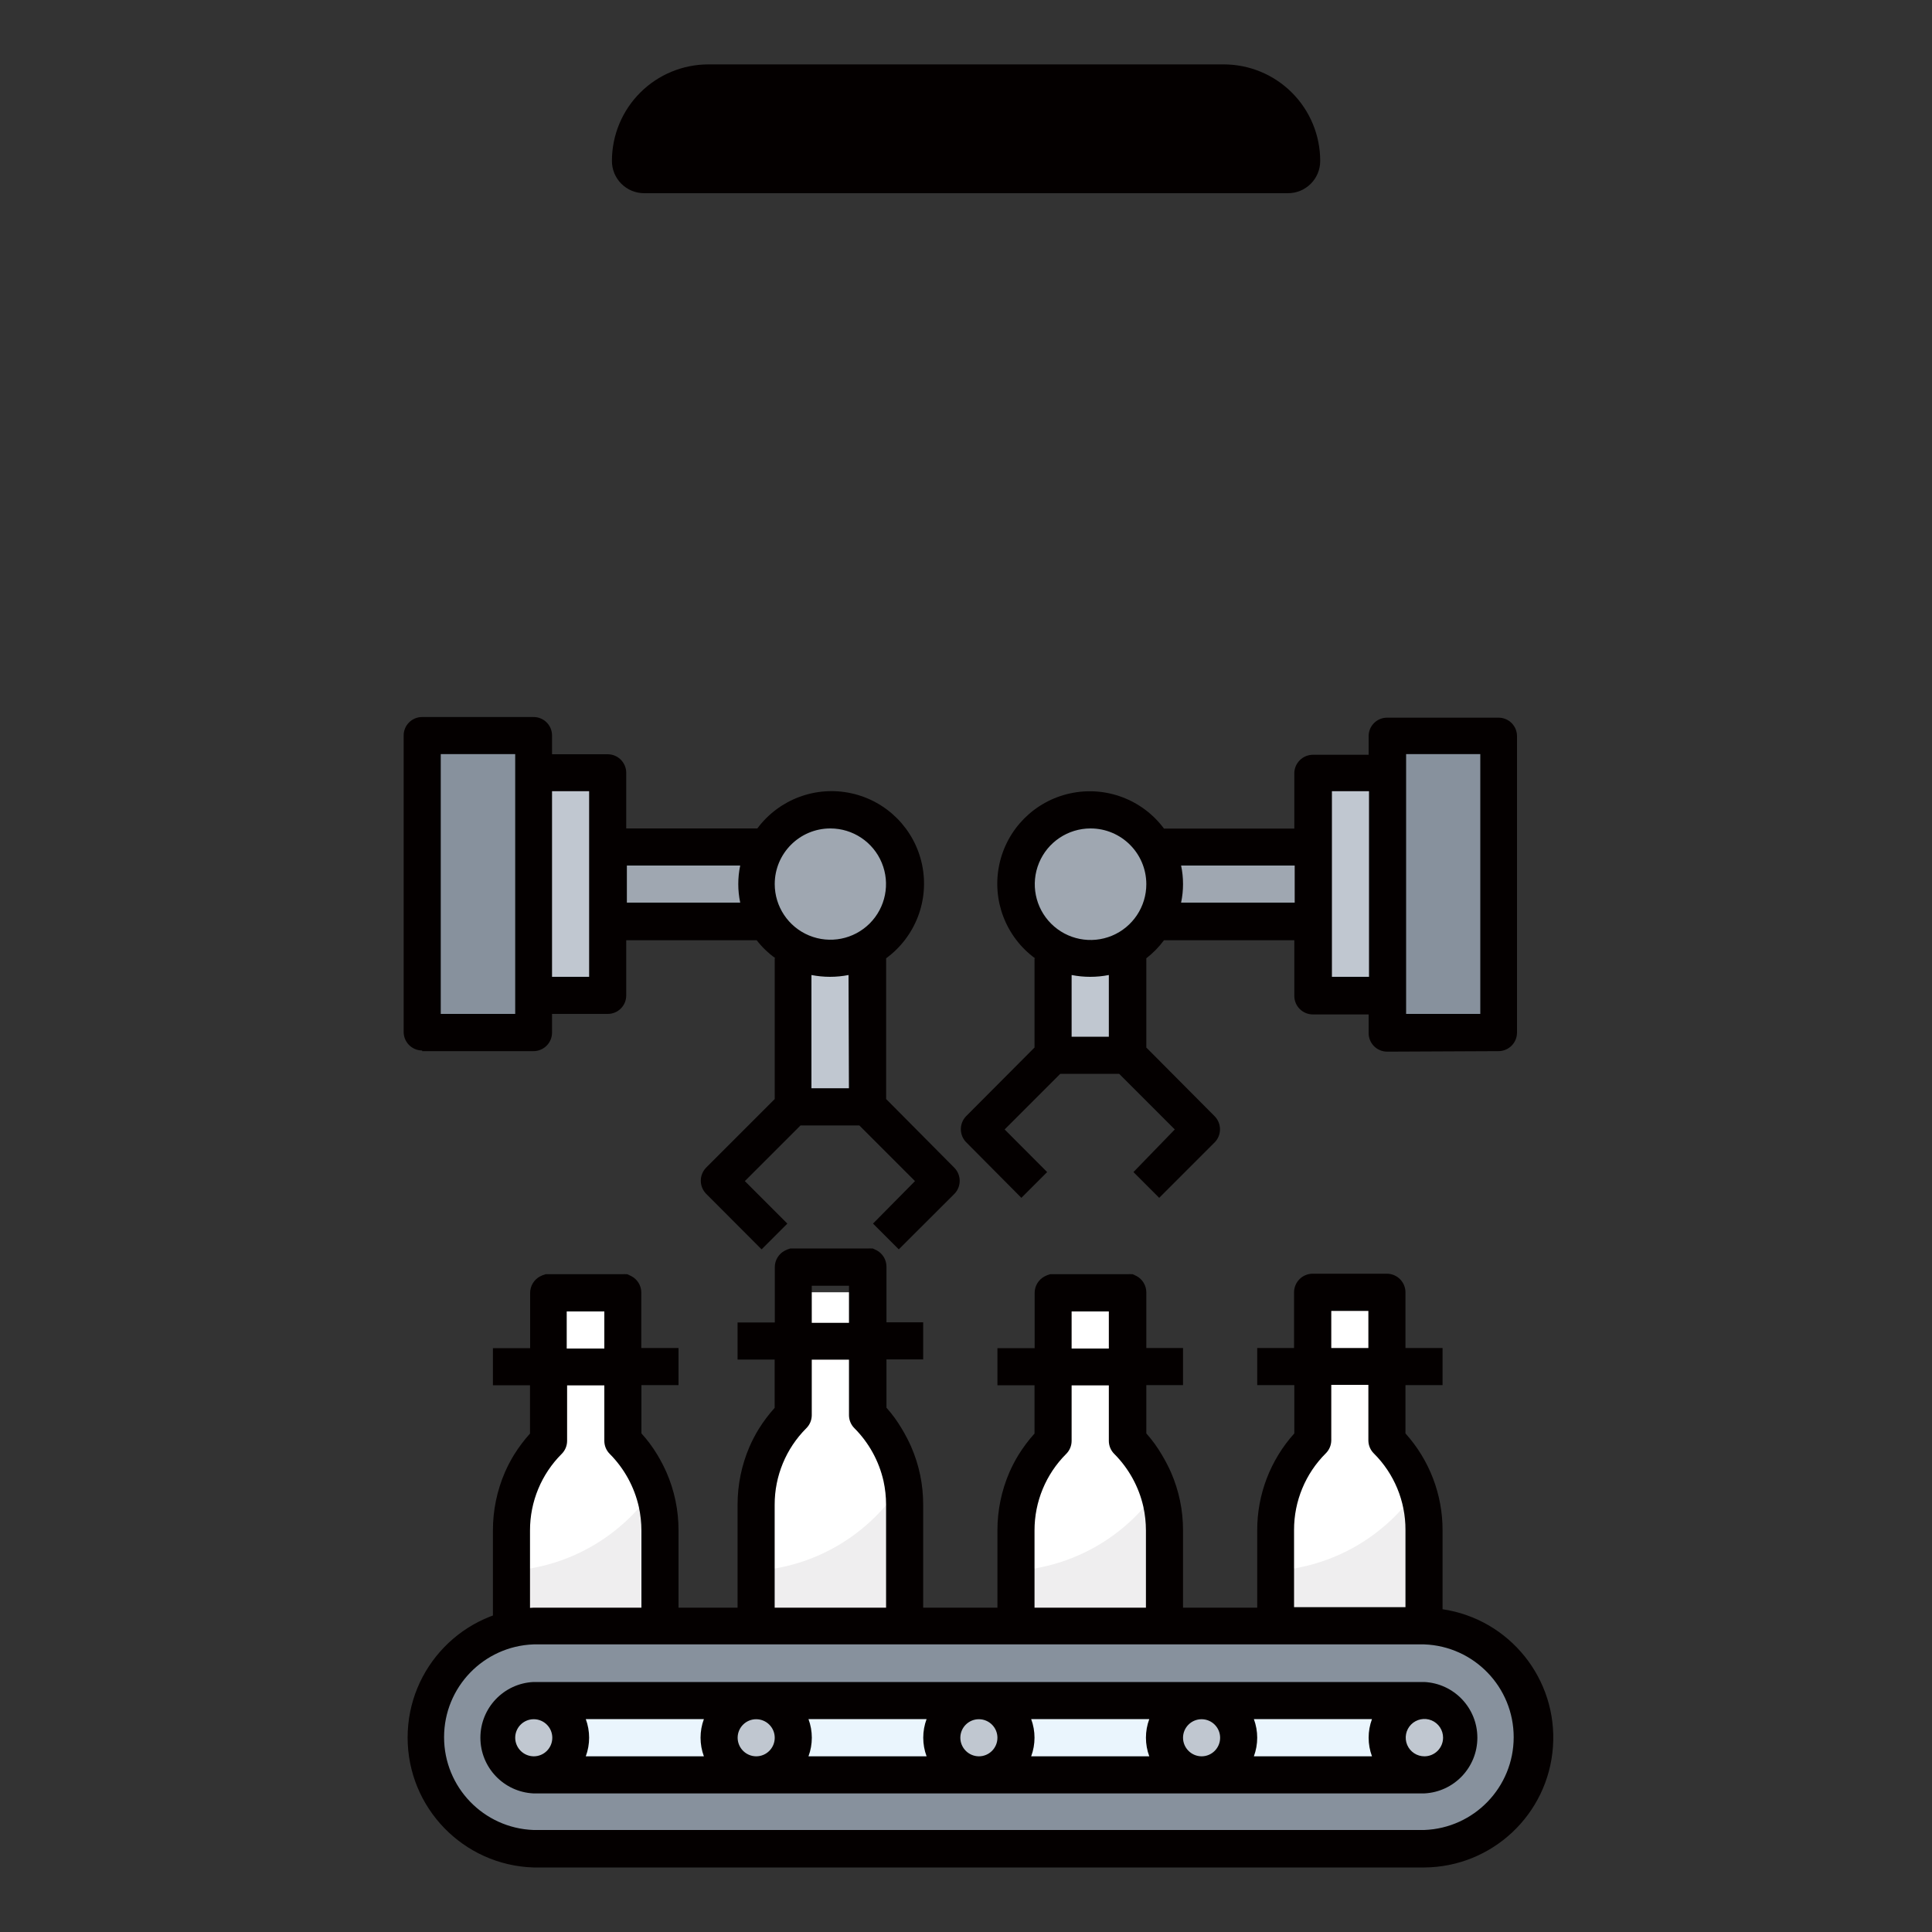 <svg id="etr3qUba8XC1" xmlns="http://www.w3.org/2000/svg" xmlns:xlink="http://www.w3.org/1999/xlink" viewBox="0 0 150 150" shape-rendering="geometricPrecision" text-rendering="geometricPrecision"><rect x="0" y="0" width="150" height="150" fill="#333333" stroke="none"/><style><![CDATA[#etr3qUba8XC2_to {animation: etr3qUba8XC2_to__to 4000ms linear infinite reverse forwards}@keyframes etr3qUba8XC2_to__to { 0% {transform: translate(65.06px,114.761px)} 15% {transform: translate(65.06px,114.761px)} 27.5% {transform: translate(65.06px,105.101px)} 50.25% {transform: translate(65.06px,105.101px)} 62.75% {transform: translate(65.06px,114.761px)} 100% {transform: translate(65.06px,114.761px)}} #etr3qUba8XC6_to {animation: etr3qUba8XC6_to__to 4000ms linear infinite reverse forwards}@keyframes etr3qUba8XC6_to__to { 0% {transform: translate(44.885px,114.765px)} 37.5% {transform: translate(44.885px,114.765px)} 50% {transform: translate(44.885px,108.839px)} 72.5% {transform: translate(44.885px,108.839px)} 82.5% {transform: translate(44.885px,114.765px)} 100% {transform: translate(44.885px,114.765px)}} #etr3qUba8XC27_to {animation: etr3qUba8XC27_to__to 4000ms linear infinite reverse forwards}@keyframes etr3qUba8XC27_to__to { 0% {transform: translate(51.925px,76.335px)} 27.5% {transform: translate(51.925px,76.335px)} 37.5% {transform: translate(51.925px,80.82px)} 50% {transform: translate(51.925px,76.335px)} 72.5% {transform: translate(51.925px,76.335px)} 82.5% {transform: translate(51.925px,80.82px)} 95% {transform: translate(51.925px,76.335px)} 100% {transform: translate(51.925px,76.335px)}} #etr3qUba8XC34_to {animation: etr3qUba8XC34_to__to 4000ms linear infinite reverse forwards}@keyframes etr3qUba8XC34_to__to { 0% {transform: translate(96.19px,76.36px)} 15% {transform: translate(96.19px,86.93px)} 27.5% {transform: translate(96.19px,76.36px)} 50% {transform: translate(96.19px,76.36px)} 62.5% {transform: translate(96.19px,86.93px)} 75% {transform: translate(96.19px,76.36px)} 100% {transform: translate(96.19px,76.36px)}} #etr3qUba8XC42 {animation: etr3qUba8XC42_c_o 4000ms linear infinite reverse forwards}@keyframes etr3qUba8XC42_c_o { 0% {opacity: 0} 25% {opacity: 1} 50% {opacity: 0} 75% {opacity: 1} 75.25% {opacity: 1} 100% {opacity: 0}} #etr3qUba8XC48 {animation: etr3qUba8XC48_c_o 4000ms linear infinite reverse forwards}@keyframes etr3qUba8XC48_c_o { 0% {opacity: 0} 7.75% {opacity: 0} 32.75% {opacity: 1} 57.5% {opacity: 0} 82.5% {opacity: 1} 82.75% {opacity: 1} 100% {opacity: 0}} #etr3qUba8XC54 {animation: etr3qUba8XC54_c_o 4000ms linear infinite reverse forwards}@keyframes etr3qUba8XC54_c_o { 0% {opacity: 0} 12.75% {opacity: 0} 37.75% {opacity: 1} 62.5% {opacity: 0} 87.75% {opacity: 1} 100% {opacity: 0}}]]></style><g id="etr3qUba8XC2_to" transform="translate(65.06,114.761)"><g id="etr3qUba8XC2" transform="translate(-65.06,-114.761)"><path id="etr3qUba8XC3" d="M90.41,129.15L90.41,118.82C90.418,116.197,89.382,113.678,87.53,111.82L87.53,100.34L81.76,100.34L81.76,111.86C79.908,113.718,78.872,116.237,78.88,118.86L78.88,129.19Z" fill="rgb(239,238,239)" stroke="none" stroke-width="1"/><path id="etr3qUba8XC4" d="M89.86,115.62C89.377,114.207,88.58,112.922,87.53,111.86L87.53,100.34L81.76,100.34L81.76,111.86C79.908,113.718,78.872,116.237,78.88,118.86L78.88,121.95C83.315,121.642,87.366,119.326,89.88,115.66Z" fill="rgb(255,255,255)" stroke="none" stroke-width="1"/><path id="etr3qUba8XC5" d="M91.85,107.54L91.85,104.66L89,104.66L89,100.34C89,99.809,88.708,99.321,88.24,99.07L88.24,99.07L87.94,98.93L87.83,98.93C87.747,98.92,87.663,98.92,87.58,98.93L81.74,98.93L81.53,98.93C81.381,98.97,81.236,99.027,81.1,99.1L81.1,99.1C80.626,99.351,80.33,99.844,80.33,100.38L80.33,102.38L80.33,102.38L80.33,104.67L77.44,104.67L77.44,107.55L80.32,107.55L80.32,111.3C79.859,111.812,79.444,112.364,79.08,112.95C78.812,113.386,78.575,113.841,78.37,114.31C77.754,115.737,77.437,117.276,77.44,118.83L77.44,129.16C77.44,129.955,78.085,130.6,78.88,130.6L90.41,130.6C91.205,130.6,91.85,129.955,91.85,129.16L91.85,118.82C91.854,117.264,91.534,115.725,90.91,114.3C90.701,113.833,90.464,113.378,90.2,112.94C89.856,112.351,89.454,111.799,89,111.29L89,107.54ZM80.32,118.82C80.317,116.591,81.202,114.454,82.78,112.88C83.046,112.615,83.197,112.256,83.2,111.88L83.2,107.56L86.09,107.56L86.09,111.88C86.093,112.256,86.244,112.615,86.51,112.88C87.634,114.007,88.417,115.428,88.77,116.98C88.902,117.584,88.969,118.201,88.97,118.82L88.97,127.71L80.32,127.71ZM86.09,101.82L86.09,104.7L83.2,104.7L83.2,101.82Z" fill="rgb(4,0,0)" stroke="none" stroke-width="1"/></g></g><g id="etr3qUba8XC6_to" transform="translate(44.885,114.765)"><g id="etr3qUba8XC6" transform="translate(-65.06,-114.761)"><path id="etr3qUba8XC7" d="M90.41,129.15L90.41,118.82C90.418,116.197,89.382,113.678,87.53,111.82L87.53,100.34L81.76,100.34L81.76,111.86C79.908,113.718,78.872,116.237,78.88,118.86L78.88,129.19Z" fill="rgb(239,238,239)" stroke="none" stroke-width="1"/><path id="etr3qUba8XC8" d="M89.86,115.62C89.377,114.207,88.58,112.922,87.53,111.86L87.53,100.34L81.76,100.34L81.76,111.86C79.908,113.718,78.872,116.237,78.88,118.86L78.88,121.95C83.315,121.642,87.366,119.326,89.88,115.66Z" fill="rgb(255,255,255)" stroke="none" stroke-width="1"/><path id="etr3qUba8XC9" d="M91.85,107.54L91.85,104.66L89,104.66L89,100.34C89,99.809,88.708,99.321,88.24,99.07L88.24,99.07L87.94,98.93L87.83,98.93C87.747,98.92,87.663,98.92,87.58,98.93L81.74,98.93L81.53,98.93C81.381,98.97,81.236,99.027,81.1,99.1L81.1,99.1C80.626,99.351,80.33,99.844,80.33,100.38L80.33,102.38L80.33,102.38L80.33,104.67L77.44,104.67L77.44,107.55L80.32,107.55L80.32,111.3C79.859,111.812,79.444,112.364,79.08,112.95C78.812,113.386,78.575,113.841,78.37,114.31C77.754,115.737,77.437,117.276,77.44,118.83L77.44,129.16C77.44,129.955,78.085,130.6,78.88,130.6L90.41,130.6C91.205,130.6,91.85,129.955,91.85,129.16L91.85,118.82C91.854,117.264,91.534,115.725,90.91,114.3C90.701,113.833,90.464,113.378,90.2,112.94C89.856,112.351,89.454,111.799,89,111.29L89,107.54ZM80.32,118.82C80.317,116.591,81.202,114.454,82.78,112.88C83.046,112.615,83.197,112.256,83.2,111.88L83.2,107.56L86.09,107.56L86.09,111.88C86.093,112.256,86.244,112.615,86.51,112.88C87.634,114.007,88.417,115.428,88.77,116.98C88.902,117.584,88.969,118.201,88.97,118.82L88.97,127.71L80.32,127.71ZM86.09,101.82L86.09,104.7L83.2,104.7L83.2,101.82Z" transform="matrix(1 0 0 1 0 -2)" fill="rgb(4,0,0)" stroke="none" stroke-width="1"/></g></g><g id="etr3qUba8XC10"><g id="etr3qUba8XC11" transform="matrix(1 0 0 1 0 0)"><path id="etr3qUba8XC12" d="M51.24,129.15L51.24,118.82C51.248,116.197,50.212,113.678,48.36,111.82L48.36,100.34L42.59,100.34L42.59,111.86C40.738,113.718,39.702,116.237,39.71,118.86L39.71,129.19Z" fill="rgb(239,238,239)" stroke="none" stroke-width="1"/><path id="etr3qUba8XC13" d="M50.69,115.62C50.207,114.207,49.41,112.922,48.36,111.86L48.36,100.34L42.59,100.34L42.59,111.86C40.738,113.718,39.702,116.237,39.71,118.86L39.71,121.95C44.145,121.642,48.196,119.326,50.71,115.66Z" fill="rgb(255,255,255)" stroke="none" stroke-width="1"/><path id="etr3qUba8XC14" d="M52.68,107.54L52.68,104.66L49.79,104.66L49.79,100.34C49.784,99.802,49.48,99.313,49,99.07L49,99.07L48.7,98.93L48.59,98.93C48.507,98.92,48.423,98.92,48.34,98.93L42.57,98.93L42.36,98.93C42.211,98.97,42.066,99.027,41.93,99.1L41.93,99.1C41.456,99.351,41.16,99.844,41.16,100.38L41.16,102.38L41.16,102.38L41.16,104.67L38.27,104.67L38.27,107.55L41.15,107.55L41.15,111.3C40.689,111.812,40.274,112.364,39.91,112.95C39.642,113.386,39.405,113.841,39.2,114.31C38.584,115.737,38.267,117.276,38.27,118.83L38.27,129.16C38.27,129.955,38.915,130.6,39.71,130.6L51.24,130.6C52.035,130.6,52.68,129.955,52.68,129.16L52.68,118.82C52.684,117.264,52.364,115.725,51.74,114.3C51.531,113.833,51.294,113.378,51.03,112.94C50.676,112.35,50.264,111.797,49.8,111.29L49.8,107.54ZM41.15,118.82C41.147,116.591,42.032,114.454,43.61,112.88C43.876,112.615,44.027,112.256,44.03,111.88L44.03,107.56L46.92,107.56L46.92,111.88C46.923,112.256,47.074,112.615,47.34,112.88C48.467,114.013,49.25,115.441,49.6,117C49.732,117.604,49.799,118.221,49.8,118.84L49.8,127.73L41.15,127.73ZM46.92,101.82L46.92,104.7L44,104.7L44,101.82Z" fill="rgb(4,0,0)" stroke="none" stroke-width="1"/></g><path id="etr3qUba8XC15" d="M110.58,143.56L41.42,143.56C36.76,143.401,33.064,139.578,33.064,134.915C33.064,130.252,36.76,126.429,41.42,126.27L110.58,126.27C115.24,126.429,118.936,130.252,118.936,134.915C118.936,139.578,115.24,143.401,110.58,143.56Z" fill="rgb(135,145,157)" stroke="none" stroke-width="1"/><path id="etr3qUba8XC16" d="M110.58,126.27L110.58,118.82C110.588,116.197,109.552,113.678,107.7,111.82L107.7,100.34L101.93,100.34L101.93,111.86C100.078,113.718,99.042,116.237,99.05,118.86L99.05,126.31Z" fill="rgb(239,238,239)" stroke="none" stroke-width="1"/><path id="etr3qUba8XC17" d="M110,115.62C109.517,114.207,108.72,112.922,107.67,111.86L107.67,100.34L101.9,100.34L101.9,111.86C100.048,113.718,99.012,116.237,99.02,118.86L99.02,121.95C103.455,121.642,107.506,119.326,110.02,115.66Z" fill="rgb(255,255,255)" stroke="none" stroke-width="1"/><circle id="etr3qUba8XC18" r="2.88" transform="matrix(1 0 0 1 41.42 134.91)" fill="rgb(192,199,208)" stroke="none" stroke-width="1"/><path id="etr3qUba8XC19" d="M107.7,134.91C107.7,133.319,108.989,132.03,110.58,132.03L41.42,132.03C42.947,132.12,44.14,133.385,44.14,134.915C44.14,136.445,42.947,137.71,41.42,137.8L110.58,137.8C109.814,137.8,109.08,137.495,108.54,136.953C108,136.411,107.697,135.676,107.7,134.91Z" fill="rgb(234,245,253)" stroke="none" stroke-width="1"/><circle id="etr3qUba8XC20" r="2.88" transform="matrix(1 0 0 1 110.58 134.91)" fill="rgb(192,199,208)" stroke="none" stroke-width="1"/><circle id="etr3qUba8XC21" r="2.88" transform="matrix(1 0 0 1 58.71 134.91)" fill="rgb(192,199,208)" stroke="none" stroke-width="1"/><circle id="etr3qUba8XC22" r="2.88" transform="matrix(1 0 0 1 76 134.91)" fill="rgb(192,199,208)" stroke="none" stroke-width="1"/><circle id="etr3qUba8XC23" r="2.88" transform="matrix(1 0 0 1 93.29 134.91)" fill="rgb(192,199,208)" stroke="none" stroke-width="1"/><path id="etr3qUba8XC24" d="M57.27,124.82L41.42,124.82C35.974,124.992,31.648,129.456,31.648,134.905C31.648,140.354,35.974,144.818,41.42,144.99L110.58,144.99C115.846,144.957,120.199,140.875,120.571,135.622C120.943,130.369,117.209,125.715,112,124.94L112,118.82C112.008,116.04,110.981,113.355,109.12,111.29L109.12,107.54L112,107.54L112,104.66L109.12,104.66L109.12,100.34C109.12,99.543,108.477,98.895,107.68,98.89L101.91,98.89C101.113,98.895,100.47,99.543,100.47,100.34L100.47,104.66L97.61,104.66L97.61,107.54L100.49,107.54L100.49,111.29C98.629,113.355,97.602,116.04,97.61,118.82L97.61,124.82L71.68,124.82L57.27,124.82ZM103.36,101.78L106.24,101.78L106.24,104.66L103.36,104.66ZM100.47,118.78C100.467,116.551,101.352,114.414,102.93,112.84C103.199,112.576,103.353,112.217,103.36,111.84L103.36,107.52L106.24,107.52L106.24,111.84C106.243,112.216,106.394,112.575,106.66,112.84C108.242,114.411,109.128,116.551,109.12,118.78L109.12,124.78L100.47,124.78ZM110.55,142.08L41.42,142.08C37.545,141.936,34.478,138.753,34.478,134.875C34.478,130.997,37.545,127.814,41.42,127.67L110.58,127.67C114.455,127.814,117.522,130.997,117.522,134.875C117.522,138.753,114.455,141.936,110.58,142.08Z" fill="rgb(4,0,0)" stroke="none" stroke-width="1"/><path id="etr3qUba8XC25" d="M110.58,130.59L41.42,130.59C39.112,130.701,37.298,132.604,37.298,134.915C37.298,137.226,39.112,139.129,41.42,139.24L110.58,139.24C112.888,139.129,114.702,137.226,114.702,134.915C114.702,132.604,112.888,130.701,110.58,130.59ZM57.27,134.91C57.276,134.116,57.923,133.476,58.717,133.48C59.511,133.484,60.152,134.129,60.15,134.923C60.148,135.717,59.504,136.36,58.71,136.36C57.913,136.355,57.27,135.707,57.27,134.91ZM54.65,136.36L45.48,136.36C45.826,135.428,45.826,134.402,45.48,133.47L54.65,133.47C54.304,134.402,54.304,135.428,54.65,136.36ZM62.77,133.47L71.94,133.47C71.594,134.402,71.594,135.428,71.94,136.36L62.77,136.36C63.116,135.428,63.116,134.402,62.77,133.47ZM74.56,134.91C74.566,134.116,75.213,133.476,76.007,133.48C76.801,133.484,77.442,134.129,77.44,134.923C77.438,135.717,76.794,136.36,76,136.36C75.203,136.355,74.56,135.707,74.56,134.91ZM80.06,133.47L89.23,133.47C88.884,134.402,88.884,135.428,89.23,136.36L80.06,136.36C80.406,135.428,80.406,134.402,80.06,133.47ZM91.85,134.91C91.856,134.116,92.503,133.476,93.297,133.48C94.091,133.484,94.732,134.129,94.73,134.923C94.728,135.717,94.084,136.36,93.29,136.36C92.493,136.355,91.85,135.707,91.85,134.91ZM97.35,133.47L106.52,133.47C106.174,134.402,106.174,135.428,106.52,136.36L97.35,136.36C97.696,135.428,97.696,134.402,97.35,133.47ZM40,134.91C40.006,134.116,40.653,133.476,41.447,133.48C42.241,133.484,42.882,134.129,42.88,134.923C42.878,135.717,42.234,136.36,41.44,136.36C40.643,136.355,40,135.707,40,134.91ZM110.6,136.36C110.013,136.364,109.481,136.013,109.253,135.472C109.026,134.93,109.147,134.305,109.561,133.888C109.975,133.472,110.6,133.346,111.143,133.569C111.686,133.793,112.04,134.323,112.04,134.91C112.04,135.296,111.886,135.667,111.612,135.939C111.338,136.211,110.966,136.363,110.58,136.36Z" fill="rgb(4,0,0)" stroke="none" stroke-width="1"/><path id="etr3qUba8XC26" d="M50,15L100,15C101.381,15,102.5,13.881,102.5,12.5C102.503,10.51,101.713,8.601,100.306,7.194C98.899,5.787,96.99,4.997,95,5L55,5C53.014,5,51.108,5.789,49.704,7.194C48.299,8.598,47.51,10.504,47.51,12.49C47.507,13.153,47.768,13.79,48.235,14.261C48.702,14.731,49.337,14.997,50,15Z" fill="rgb(4,0,0)" stroke="none" stroke-width="1"/></g><g id="etr3qUba8XC27_to" transform="translate(51.925,76.335)"><g id="etr3qUba8XC27" transform="translate(-51.925,-76.335)"><path id="etr3qUba8XC28" d="M46.18,77.28L40.42,77.28L40.42,60L46.18,60Z" transform="matrix(1 0 0 1 1.271 0)" fill="rgb(192,199,208)" stroke="none" stroke-width="1"/><path id="etr3qUba8XC29" d="M31.78,57.11L40.42,57.11L40.42,80.11L31.78,80.11Z" transform="matrix(1 0 0 1 1 0)" fill="rgb(135,145,157)" stroke="none" stroke-width="1"/><path id="etr3qUba8XC30" d="M46.18,65.76L63.47,65.76L63.47,71.52L46.18,71.52Z" transform="matrix(1 0 0 1 1 0)" fill="rgb(159,167,177)" stroke="none" stroke-width="1"/><circle id="etr3qUba8XC31" r="5.76" transform="matrix(1 0 0 1 64.47 68.64)" fill="rgb(159,167,177)" stroke="none" stroke-width="1"/><path id="etr3qUba8XC32" d="M63.47,74.4C62.456,74.396,61.461,74.12,60.59,73.6L60.59,88.84L66.36,88.84L66.36,73.6C65.486,74.121,64.488,74.398,63.47,74.4Z" transform="matrix(0.679 0 0 0.679 21.352 24.576)" fill="rgb(192,199,208)" stroke="none" stroke-width="1"/><path id="etr3qUba8XC33" d="M31.78,81.61L40.42,81.61C40.804,81.61,41.171,81.457,41.442,81.185C41.712,80.912,41.863,80.544,41.86,80.16L41.86,78.72L46.18,78.72C46.563,78.723,46.931,78.572,47.201,78.301C47.472,78.031,47.623,77.663,47.62,77.28L47.62,73L57.75,73C58.164,73.534,58.652,74.005,59.2,74.4L59.15,74.4L59.15,85.33L53.81,90.67C53.277,91.23,53.277,92.11,53.81,92.67L58.13,97L60.13,95L56.83,91.7L61.15,87.38L65.72,87.38L70.04,91.7L66.78,95L68.78,97L73.11,92.68C73.643,92.12,73.643,91.24,73.11,90.68L67.8,85.33L67.8,74.4L67.8,74.4C70.079,72.733,71.17,69.886,70.587,67.123C70.005,64.36,67.857,62.196,65.099,61.591C62.341,60.986,59.485,62.054,57.8,64.32L47.62,64.32L47.62,60C47.62,59.205,46.975,58.56,46.18,58.56L41.86,58.56L41.86,57.11C41.863,56.727,41.712,56.359,41.441,56.089C41.171,55.818,40.803,55.667,40.42,55.67L31.78,55.67C31.397,55.667,31.029,55.818,30.759,56.089C30.488,56.359,30.337,56.727,30.34,57.11L30.34,80.11C30.337,80.494,30.488,80.862,30.758,81.135C31.029,81.407,31.396,81.56,31.78,81.56ZM64.91,84.49L62,84.49L62,75.7C62.474,75.792,62.957,75.839,63.44,75.84C63.923,75.84,64.406,75.793,64.88,75.7ZM63.47,64.32C65.217,64.32,66.793,65.373,67.461,66.987C68.13,68.601,67.76,70.459,66.525,71.695C65.289,72.93,63.431,73.3,61.817,72.631C60.203,71.963,59.15,70.387,59.15,68.64C59.15,66.254,61.084,64.32,63.47,64.32ZM56.47,67.2C56.369,67.673,56.319,68.156,56.32,68.64C56.319,69.124,56.37,69.607,56.47,70.08L47.67,70.08L47.67,67.2ZM44.74,61.43L44.74,75.84L41.86,75.84L41.86,61.43ZM33.22,58.55L39,58.55L39,78.72L33.22,78.72Z" transform="matrix(1 0 0 1 1 0)" fill="rgb(4,0,0)" stroke="none" stroke-width="1"/></g></g><g id="etr3qUba8XC34_to" transform="translate(96.19,76.36)"><g id="etr3qUba8XC34" transform="translate(-96.19,-76.36)"><path id="etr3qUba8XC35" d="M101.93,77.28L107.7,77.28L107.7,60L101.93,60Z" fill="rgb(192,199,208)" stroke="none" stroke-width="1"/><path id="etr3qUba8XC36" d="M116.34,57.11L107.7,57.11L107.7,80.11L116.34,80.11Z" fill="rgb(135,145,157)" stroke="none" stroke-width="1"/><path id="etr3qUba8XC37" d="M101.93,65.76L84.64,65.76L84.64,71.52L101.93,71.52Z" fill="rgb(159,167,177)" stroke="none" stroke-width="1"/><circle id="etr3qUba8XC38" r="5.76" transform="matrix(1 0 0 1 84.64 68.64)" fill="rgb(159,167,177)" stroke="none" stroke-width="1"/><path id="etr3qUba8XC39" d="M84.64,74.249C85.658,74.247,86.656,74.023,87.53,73.6L87.53,83.6L81.76,83.6L81.76,73.6C82.631,74.022,83.626,74.246,84.64,74.249Z" transform="matrix(0.838 0 0 1 13.73 -1)" fill="rgb(192,199,208)" stroke="none" stroke-width="1"/><path id="etr3qUba8XC40" d="M116.34,81.61C116.724,81.61,117.091,81.457,117.362,81.185C117.632,80.912,117.783,80.544,117.78,80.16L117.78,57.16C117.783,56.777,117.632,56.409,117.361,56.139C117.091,55.868,116.723,55.717,116.34,55.72L107.7,55.72C107.317,55.717,106.949,55.868,106.679,56.139C106.408,56.409,106.257,56.777,106.26,57.16L106.26,58.6L101.93,58.6C101.152,58.605,100.517,59.223,100.49,60L100.49,64.33L90.37,64.33C88.685,62.064,85.829,60.996,83.071,61.601C80.313,62.206,78.165,64.37,77.583,67.133C77,69.896,78.091,72.743,80.37,74.41L80.32,74.41L80.32,81.33L75,86.67C74.467,87.23,74.467,88.11,75,88.67L79.3,93L81.3,91L78,87.69L82.32,83.37L86.89,83.37L91.21,87.69L88,91L90,93L94.32,88.68C94.853,88.12,94.853,87.24,94.32,86.68L89,81.33L89,74.4L89,74.4C89.519,73.999,89.981,73.528,90.37,73L100.49,73L100.49,77.32C100.49,78.115,101.135,78.76,101.93,78.76L106.26,78.76L106.26,80.2C106.257,80.584,106.408,80.952,106.678,81.225C106.949,81.497,107.316,81.65,107.7,81.65ZM83.2,75.7C84.154,75.887,85.136,75.887,86.09,75.7L86.09,80.49L83.2,80.49ZM89,68.64C89.004,70.392,87.952,71.974,86.334,72.648C84.716,73.321,82.852,72.953,81.612,71.715C80.371,70.478,79.999,68.615,80.669,66.995C81.338,65.376,82.918,64.32,84.67,64.32C87.057,64.32,88.994,66.253,89,68.64ZM100.52,67.2L100.52,70.08L91.7,70.08C91.8,69.607,91.851,69.124,91.85,68.64C91.851,68.156,91.801,67.673,91.7,67.2ZM106.29,61.43L106.29,75.84L103.41,75.84L103.41,61.43ZM114.93,78.72L109.17,78.72L109.17,58.55L114.93,58.55Z" fill="rgb(4,0,0)" stroke="none" stroke-width="1"/></g></g><g id="etr3qUba8XC41"><g id="etr3qUba8XC42" transform="matrix(1 0 0 1 0 0)" opacity="0"><path id="etr3qUba8XC43" d="M75,20C73.619,20,72.5,21.119,72.5,22.5L72.5,25C72.5,26.381,73.619,27.5,75,27.5C76.381,27.5,77.5,26.381,77.5,25L77.5,22.5C77.5,21.119,76.381,20,75,20Z" fill="rgb(31,146,186)" stroke="none" stroke-width="1"/><path id="etr3qUba8XC44" d="M87.52,26.57C88.87,26.317,89.763,25.022,89.52,23.67L89.08,21.21C88.796,19.897,87.524,19.044,86.201,19.278C84.878,19.511,83.977,20.749,84.16,22.08L84.6,24.54C84.809,25.73,85.842,26.599,87.05,26.6C87.207,26.601,87.364,26.591,87.52,26.57Z" fill="rgb(31,146,186)" stroke="none" stroke-width="1"/><path id="etr3qUba8XC45" d="M100.72,22.31L99.87,20C99.565,19.16,98.834,18.548,97.955,18.392C97.075,18.237,96.179,18.563,95.605,19.247C95.03,19.932,94.865,20.87,95.17,21.71L96,24C96.358,24.984,97.293,25.64,98.34,25.64C98.633,25.64,98.924,25.589,99.2,25.49C100.493,25.016,101.16,23.585,100.69,22.29Z" fill="rgb(31,146,186)" stroke="none" stroke-width="1"/><path id="etr3qUba8XC46" d="M63.78,19.19C62.432,18.953,61.143,19.844,60.89,21.19L60.45,23.65C60.207,25.002,61.1,26.297,62.45,26.55C62.596,26.56,62.744,26.56,62.89,26.55C64.098,26.549,65.131,25.68,65.34,24.49L65.78,22.03C66.017,20.682,65.126,19.393,63.78,19.14Z" fill="rgb(31,146,186)" stroke="none" stroke-width="1"/><path id="etr3qUba8XC47" d="M53.33,18.47C52.703,18.246,52.012,18.282,51.412,18.569C50.811,18.856,50.35,19.371,50.13,20L49.28,22.35C48.81,23.645,49.477,25.076,50.77,25.55C51.046,25.649,51.337,25.7,51.63,25.7C52.703,25.701,53.657,25.017,54,24L54.86,21.65C55.313,20.35,54.629,18.928,53.33,18.47Z" fill="rgb(31,146,186)" stroke="none" stroke-width="1"/></g><g id="etr3qUba8XC48" transform="matrix(1 0 0 1 0 0)" opacity="0"><path id="etr3qUba8XC49" d="M75,30.8C73.619,30.8,72.5,31.919,72.5,33.3L72.5,38.3C72.5,39.681,73.619,40.8,75,40.8C76.381,40.8,77.5,39.681,77.5,38.3L77.5,33.3C77.5,31.919,76.381,30.8,75,30.8Z" fill="rgb(31,146,186)" stroke="none" stroke-width="1"/><path id="etr3qUba8XC50" d="M89.83,39.68C91.176,39.427,92.067,38.138,91.83,36.79L91,31.87C90.716,30.557,89.444,29.704,88.121,29.938C86.798,30.171,85.897,31.409,86.08,32.74L86.95,37.66C87.163,38.852,88.199,39.72,89.41,39.72C89.551,39.721,89.692,39.707,89.83,39.68Z" fill="rgb(31,146,186)" stroke="none" stroke-width="1"/><path id="etr3qUba8XC51" d="M105.28,34.82L103.57,30.13C103.265,29.29,102.534,28.678,101.655,28.522C100.775,28.367,99.879,28.693,99.305,29.377C98.73,30.062,98.565,31,98.87,31.84L100.58,36.53C100.939,37.518,101.879,38.174,102.93,38.17C103.22,38.174,103.509,38.123,103.78,38.02C105.077,37.55,105.749,36.118,105.28,34.82Z" fill="rgb(31,146,186)" stroke="none" stroke-width="1"/><path id="etr3qUba8XC52" d="M61.9,29.85C60.55,29.607,59.258,30.501,59.01,31.85L58.14,36.77C57.903,38.118,58.794,39.407,60.14,39.66C60.283,39.675,60.427,39.675,60.57,39.66C61.781,39.66,62.817,38.792,63.03,37.6L63.9,32.68C64.107,31.351,63.221,30.099,61.9,29.85Z" fill="rgb(31,146,186)" stroke="none" stroke-width="1"/><path id="etr3qUba8XC53" d="M49.63,28.64C49.008,28.412,48.321,28.44,47.72,28.72C47.12,29,46.655,29.507,46.43,30.13L44.72,34.82C44.251,36.118,44.923,37.55,46.22,38.02C46.491,38.123,46.78,38.174,47.07,38.17C48.119,38.168,49.056,37.514,49.42,36.53L51.12,31.84C51.351,31.218,51.324,30.53,51.044,29.929C50.764,29.327,50.255,28.863,49.63,28.64Z" fill="rgb(31,146,186)" stroke="none" stroke-width="1"/></g><g id="etr3qUba8XC54" opacity="0"><path id="etr3qUba8XC55" d="M75,44.12C73.619,44.12,72.5,45.239,72.5,46.62L72.5,49.12C72.5,50.501,73.619,51.62,75,51.62C76.381,51.62,77.5,50.501,77.5,49.12L77.5,46.62C77.5,45.239,76.381,44.12,75,44.12Z" fill="rgb(31,146,186)" stroke="none" stroke-width="1"/><path id="etr3qUba8XC56" d="M93.3,45C93.063,43.644,91.771,42.738,90.415,42.975C89.059,43.212,88.153,44.504,88.39,45.86L88.82,48.32C89.033,49.514,90.068,50.385,91.28,50.39C91.423,50.4,91.567,50.4,91.71,50.39C93.056,50.137,93.947,48.848,93.71,47.5Z" fill="rgb(31,146,186)" stroke="none" stroke-width="1"/><path id="etr3qUba8XC57" d="M109,45L108.14,42.65C107.616,41.432,106.233,40.835,104.987,41.289C103.741,41.743,103.067,43.091,103.45,44.36L104.3,46.71C104.664,47.694,105.601,48.348,106.65,48.35C106.94,48.349,107.227,48.298,107.5,48.2C108.797,47.73,109.469,46.298,109,45Z" fill="rgb(31,146,186)" stroke="none" stroke-width="1"/><path id="etr3qUba8XC58" d="M59.59,43C58.242,42.763,56.953,43.654,56.7,45L56.26,47.46C56.023,48.808,56.914,50.097,58.26,50.35C58.403,50.36,58.547,50.36,58.69,50.35C59.902,50.345,60.937,49.474,61.15,48.28L61.58,45.82C61.781,44.498,60.903,43.253,59.59,43Z" fill="rgb(31,146,186)" stroke="none" stroke-width="1"/><path id="etr3qUba8XC59" d="M45.08,41.15C43.785,40.68,42.354,41.347,41.88,42.64L41,45C40.531,46.298,41.203,47.73,42.5,48.2C42.773,48.298,43.06,48.349,43.35,48.35C44.399,48.348,45.336,47.694,45.7,46.71L46.55,44.36C47.028,43.068,46.371,41.632,45.08,41.15Z" fill="rgb(31,146,186)" stroke="none" stroke-width="1"/></g></g></svg>
